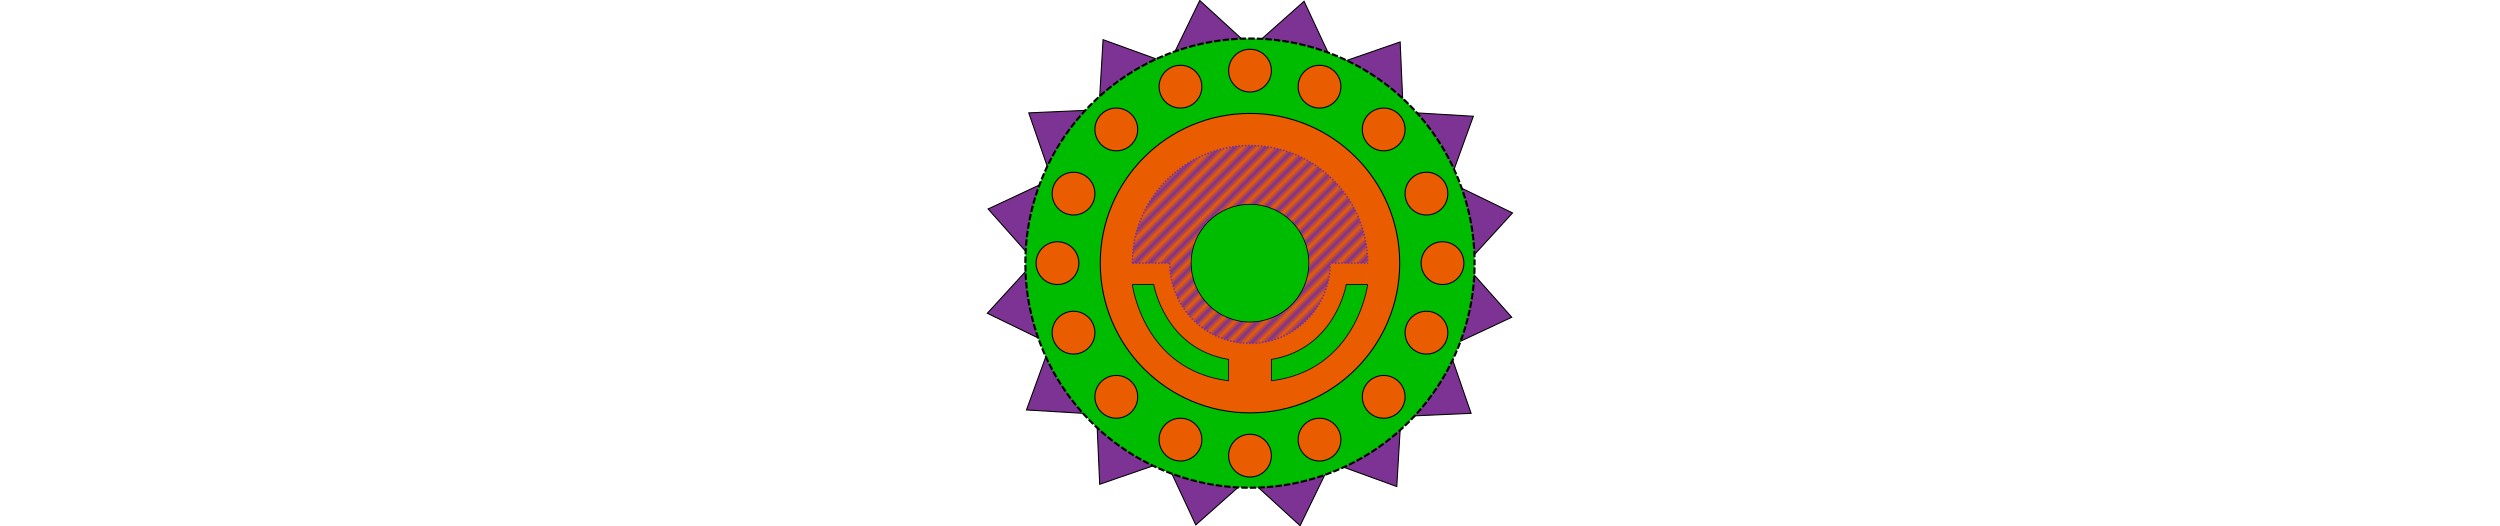 <?xml version="1.0" encoding="UTF-8" standalone="no"?>
<!-- Created with Inkscape (http://www.inkscape.org/) -->

<svg
   xmlns:osb="http://www.openswatchbook.org/uri/2009/osb"
   xmlns:dc="http://purl.org/dc/elements/1.1/"
   xmlns:cc="http://creativecommons.org/ns#"
   xmlns:rdf="http://www.w3.org/1999/02/22-rdf-syntax-ns#"
   xmlns:svg="http://www.w3.org/2000/svg"
   xmlns="http://www.w3.org/2000/svg"
   xmlns:xlink="http://www.w3.org/1999/xlink"
   xmlns:sodipodi="http://sodipodi.sourceforge.net/DTD/sodipodi-0.dtd"
   xmlns:inkscape="http://www.inkscape.org/namespaces/inkscape"
   width="9500"
   height="2000"
   id="svg2"
   version="1.1"
   inkscape:version="0.48.2 r9819"
   sodipodi:docname="techshroom_logo4_banner.svg"
   inkscape:export-filename="/Users/edtogami/Dropbox/TechShroom DropBOX/images/techshroom_logo4_banner.png"
   inkscape:export-xdpi="9"
   inkscape:export-ydpi="9">
  <sodipodi:namedview
     id="base"
     pagecolor="#ffffff"
     bordercolor="#666666"
     borderopacity="1.0"
     inkscape:pageopacity="0.0"
     inkscape:pageshadow="2"
     inkscape:zoom="0.24767379"
     inkscape:cx="5207.7272"
     inkscape:cy="1001.3171"
     inkscape:document-units="px"
     inkscape:current-layer="layer1"
     showgrid="false"
     showguides="false"
     inkscape:guide-bbox="true"
     guidetolerance="10000"
     inkscape:window-width="1280"
     inkscape:window-height="714"
     inkscape:window-x="0"
     inkscape:window-y="0"
     inkscape:window-maximized="1"
     inkscape:snap-grids="true"
     fit-margin-top="0"
     fit-margin-left="0"
     fit-margin-right="0"
     fit-margin-bottom="0">
    <sodipodi:guide
       orientation="0,1"
       position="494.733,494.748"
       id="guide2989" />
    <sodipodi:guide
       orientation="1,0"
       position="494.733,494.748"
       id="guide2991" />
    <inkscape:grid
       type="xygrid"
       id="grid2993"
       empspacing="5"
       visible="true"
       enabled="true"
       snapvisiblegridlinesonly="true"
       spacingx="0.5px"
       spacingy="0.5px" />
  </sodipodi:namedview>
  <defs
     id="defs4">
    <linearGradient
       id="linearGradient5509"
       osb:paint="solid">
      <stop
         style="stop-color:#364d47;stop-opacity:0.338;"
         offset="0"
         id="stop5511" />
    </linearGradient>
    <pattern
       inkscape:collect="always"
       xlink:href="#Strips1_1-634"
       id="pattern5548-988"
       patternTransform="matrix(7.071,7.071,-7.071,7.071,385.009,391.861)" />
    <pattern
       inkscape:stockid="Stripes 1:1"
       id="Strips1_1-634"
       patternTransform="translate(0,0) scale(10,10)"
       height="1"
       width="2"
       patternUnits="userSpaceOnUse"
       inkscape:collect="always">
      <rect
         id="rect6220"
         height="2"
         width="1"
         y="-0.5"
         x="0"
         style="fill:#000000;stroke:none" />
    </pattern>
    <pattern
       inkscape:collect="always"
       xlink:href="#Strips1_1-634-177"
       id="pattern5548-988-9"
       patternTransform="matrix(7.071,7.071,-7.071,7.071,385.009,391.861)" />
    <pattern
       inkscape:stockid="Stripes 1:1"
       id="Strips1_1-634-177"
       patternTransform="translate(0,0) scale(10,10)"
       height="1"
       width="2"
       patternUnits="userSpaceOnUse"
       inkscape:collect="always">
      <rect
         id="rect3034"
         height="2"
         width="1"
         y="-0.5"
         x="0"
         style="fill:#000000;stroke:none" />
    </pattern>
    <pattern
       inkscape:collect="always"
       xlink:href="#Strips1_1-634-177-249"
       id="pattern5548-988-9-146"
       patternTransform="matrix(7.071,7.071,-7.071,7.071,385.009,391.861)" />
    <pattern
       inkscape:stockid="Stripes 1:1"
       id="Strips1_1-634-177-249"
       patternTransform="translate(0,0) scale(10,10)"
       height="1"
       width="2"
       patternUnits="userSpaceOnUse"
       inkscape:collect="always">
      <rect
         id="rect7194"
         height="2"
         width="1"
         y="-0.5"
         x="0"
         style="fill:#824db9;stroke:none" />
    </pattern>
    <pattern
       inkscape:collect="always"
       xlink:href="#Strips1_1-634-177-249-982"
       id="pattern5548-988-9-146-144"
       patternTransform="matrix(7.071,7.071,-7.071,7.071,385.009,391.861)" />
    <pattern
       inkscape:stockid="Stripes 1:1"
       id="Strips1_1-634-177-249-982"
       patternTransform="translate(0,0) scale(10,10)"
       height="1"
       width="2"
       patternUnits="userSpaceOnUse"
       inkscape:collect="always">
      <rect
         id="rect4522"
         height="2"
         width="1"
         y="-0.5"
         x="0"
         style="fill:#824db9;stroke:none" />
    </pattern>
    <pattern
       inkscape:collect="always"
       xlink:href="#Strips1_1-634-177-249-982-477"
       id="pattern5548-988-9-146-144-727"
       patternTransform="matrix(14.369,14.369,-14.369,14.369,772.911,-173.959)" />
    <pattern
       inkscape:stockid="Stripes 1:1"
       id="Strips1_1-634-177-249-982-477"
       patternTransform="translate(0,0) scale(10,10)"
       height="1"
       width="2"
       patternUnits="userSpaceOnUse"
       inkscape:collect="always">
      <rect
         id="rect4614"
         height="2"
         width="1"
         y="-0.5"
         x="0"
         style="fill:#824db9;stroke:none" />
    </pattern>
    <pattern
       inkscape:collect="always"
       xlink:href="#Strips1_1-634-177-249-982-477-294"
       id="pattern5548-988-9-146-144-727-155"
       patternTransform="matrix(14.369,14.369,-14.369,14.369,4521.593,-172.642)" />
    <pattern
       inkscape:stockid="Stripes 1:1"
       id="Strips1_1-634-177-249-982-477-294"
       patternTransform="translate(0,0) scale(10,10)"
       height="1"
       width="2"
       patternUnits="userSpaceOnUse"
       inkscape:collect="always">
      <rect
         id="rect4599"
         height="2"
         width="1"
         y="-0.5"
         x="0"
         style="fill:#7c3393;stroke:none" />
    </pattern>
  </defs>
  <g
     inkscape:label="Layer 1"
     inkscape:groupmode="layer"
     id="layer1"
     transform="translate(-5.267,952.89)">
    <path
       sodipodi:type="star"
       style="fill:#7c3393;fill-opacity:1;stroke:#000000;stroke-width:2;stroke-linejoin:miter;stroke-miterlimit:4;stroke-opacity:1;stroke-dasharray:none"
       id="path2997"
       sodipodi:sides="16"
       sodipodi:cx="500"
       sodipodi:cy="500"
       sodipodi:r1="500"
       sodipodi:r2="402.5"
       sodipodi:arg1="-1.5707963"
       sodipodi:arg2="-1.3744468"
       inkscape:flatsided="false"
       inkscape:rounded="0"
       inkscape:randomized="0"
       d="M 500,0 578.524,105.234 691.342,38.06 723.617,165.333 853.553,146.447 834.667,276.383 961.94,308.658 894.766,421.476 1000,500 894.766,578.524 961.94,691.342 834.667,723.617 853.553,853.553 723.617,834.667 691.342,961.94 578.524,894.766 500,1000 421.476,894.766 308.658,961.94 276.383,834.667 146.447,853.553 165.333,723.617 38.06,691.342 105.234,578.524 0,500 105.234,421.476 38.06,308.658 165.333,276.383 146.447,146.447 276.383,165.333 308.658,38.06 421.476,105.234 z"
       transform="matrix(1.116,1.698,-1.698,1.116,5045.986,-1360.093)" />
    <path
       sodipodi:type="arc"
       style="fill:#00bc00;fill-opacity:1;stroke:#000000;stroke-width:4;stroke-linejoin:round;stroke-miterlimit:4;stroke-opacity:1;stroke-dasharray:12, 4;stroke-dashoffset:40"
       id="path3016"
       sodipodi:cx="500"
       sodipodi:cy="500"
       sodipodi:rx="420"
       sodipodi:ry="420"
       d="m 920,500 a 420,420 0 1 1 -840,0 420,420 0 1 1 840,0 z"
       transform="matrix(2.032,0,0,2.032,3739.211,-968.946)" />
    <g
       id="g3042"
       transform="translate(3748.683,1.317)">
      <path
         transform="matrix(2.032,0,0,2.032,-9.472,-970.263)"
         d="m 180,500 c 0,22.091 -17.909,40 -40,40 -22.091,0 -40,-17.909 -40,-40 0,-22.091 17.909,-40 40,-40 22.091,0 40,17.909 40,40 z"
         sodipodi:ry="40"
         sodipodi:rx="40"
         sodipodi:cy="500"
         sodipodi:cx="140"
         id="path3859"
         style="fill:#e95d00;fill-opacity:1;stroke:#000000;stroke-width:2;stroke-linejoin:round;stroke-miterlimit:4;stroke-opacity:1;stroke-dasharray:none;stroke-dashoffset:30"
         sodipodi:type="arc" />
      <path
         sodipodi:type="arc"
         style="fill:#e95d00;fill-opacity:1;stroke:#000000;stroke-width:2;stroke-linejoin:round;stroke-miterlimit:4;stroke-opacity:1;stroke-dasharray:none;stroke-dashoffset:30"
         id="path3861"
         sodipodi:cx="140"
         sodipodi:cy="500"
         sodipodi:rx="40"
         sodipodi:ry="40"
         d="m 180,500 c 0,22.091 -17.909,40 -40,40 -22.091,0 -40,-17.909 -40,-40 0,-22.091 17.909,-40 40,-40 22.091,0 40,17.909 40,40 z"
         transform="matrix(2.032,0,0,2.032,51.492,-1234.438)" />
      <path
         transform="matrix(2.032,0,0,2.032,214.061,-1478.291)"
         d="m 180,500 c 0,22.091 -17.909,40 -40,40 -22.091,0 -40,-17.909 -40,-40 0,-22.091 17.909,-40 40,-40 22.091,0 40,17.909 40,40 z"
         sodipodi:ry="40"
         sodipodi:rx="40"
         sodipodi:cy="500"
         sodipodi:cx="140"
         id="path3863"
         style="fill:#e95d00;fill-opacity:1;stroke:#000000;stroke-width:2;stroke-linejoin:round;stroke-miterlimit:4;stroke-opacity:1;stroke-dasharray:none;stroke-dashoffset:30"
         sodipodi:type="arc" />
      <path
         sodipodi:type="arc"
         style="fill:#e95d00;fill-opacity:1;stroke:#000000;stroke-width:2;stroke-linejoin:round;stroke-miterlimit:4;stroke-opacity:1;stroke-dasharray:none;stroke-dashoffset:30"
         id="path3865"
         sodipodi:cx="140"
         sodipodi:cy="500"
         sodipodi:rx="40"
         sodipodi:ry="40"
         d="m 180,500 c 0,22.091 -17.909,40 -40,40 -22.091,0 -40,-17.909 -40,-40 0,-22.091 17.909,-40 40,-40 22.091,0 40,17.909 40,40 z"
         transform="matrix(2.032,0,0,2.032,457.914,-1640.86)" />
      <path
         transform="matrix(2.032,0,0,2.032,722.089,-1701.823)"
         d="m 180,500 c 0,22.091 -17.909,40 -40,40 -22.091,0 -40,-17.909 -40,-40 0,-22.091 17.909,-40 40,-40 22.091,0 40,17.909 40,40 z"
         sodipodi:ry="40"
         sodipodi:rx="40"
         sodipodi:cy="500"
         sodipodi:cx="140"
         id="path3867"
         style="fill:#e95d00;fill-opacity:1;stroke:#000000;stroke-width:2;stroke-linejoin:round;stroke-miterlimit:4;stroke-opacity:1;stroke-dasharray:none;stroke-dashoffset:30"
         sodipodi:type="arc" />
      <path
         sodipodi:type="arc"
         style="fill:#e95d00;fill-opacity:1;stroke:#000000;stroke-width:2;stroke-linejoin:round;stroke-miterlimit:4;stroke-opacity:1;stroke-dasharray:none;stroke-dashoffset:30"
         id="path3869"
         sodipodi:cx="140"
         sodipodi:cy="500"
         sodipodi:rx="40"
         sodipodi:ry="40"
         d="m 180,500 c 0,22.091 -17.909,40 -40,40 -22.091,0 -40,-17.909 -40,-40 0,-22.091 17.909,-40 40,-40 22.091,0 40,17.909 40,40 z"
         transform="matrix(2.032,0,0,2.032,986.263,-1640.86)" />
      <path
         transform="matrix(2.032,0,0,2.032,1230.116,-1478.291)"
         d="m 180,500 c 0,22.091 -17.909,40 -40,40 -22.091,0 -40,-17.909 -40,-40 0,-22.091 17.909,-40 40,-40 22.091,0 40,17.909 40,40 z"
         sodipodi:ry="40"
         sodipodi:rx="40"
         sodipodi:cy="500"
         sodipodi:cx="140"
         id="path3871"
         style="fill:#e95d00;fill-opacity:1;stroke:#000000;stroke-width:2;stroke-linejoin:round;stroke-miterlimit:4;stroke-opacity:1;stroke-dasharray:none;stroke-dashoffset:30"
         sodipodi:type="arc" />
      <path
         sodipodi:type="arc"
         style="fill:#e95d00;fill-opacity:1;stroke:#000000;stroke-width:2;stroke-linejoin:round;stroke-miterlimit:4;stroke-opacity:1;stroke-dasharray:none;stroke-dashoffset:30"
         id="path3873"
         sodipodi:cx="140"
         sodipodi:cy="500"
         sodipodi:rx="40"
         sodipodi:ry="40"
         d="m 180,500 c 0,22.091 -17.909,40 -40,40 -22.091,0 -40,-17.909 -40,-40 0,-22.091 17.909,-40 40,-40 22.091,0 40,17.909 40,40 z"
         transform="matrix(2.032,0,0,2.032,1392.685,-1234.438)" />
      <path
         transform="matrix(2.032,0,0,2.032,1453.649,-970.263)"
         d="m 180,500 c 0,22.091 -17.909,40 -40,40 -22.091,0 -40,-17.909 -40,-40 0,-22.091 17.909,-40 40,-40 22.091,0 40,17.909 40,40 z"
         sodipodi:ry="40"
         sodipodi:rx="40"
         sodipodi:cy="500"
         sodipodi:cx="140"
         id="path3875"
         style="fill:#e95d00;fill-opacity:1;stroke:#000000;stroke-width:2;stroke-linejoin:round;stroke-miterlimit:4;stroke-opacity:1;stroke-dasharray:none;stroke-dashoffset:30"
         sodipodi:type="arc" />
      <path
         sodipodi:type="arc"
         style="fill:#e95d00;fill-opacity:1;stroke:#000000;stroke-width:2;stroke-linejoin:round;stroke-miterlimit:4;stroke-opacity:1;stroke-dasharray:none;stroke-dashoffset:30"
         id="path3877"
         sodipodi:cx="140"
         sodipodi:cy="500"
         sodipodi:rx="40"
         sodipodi:ry="40"
         d="m 180,500 c 0,22.091 -17.909,40 -40,40 -22.091,0 -40,-17.909 -40,-40 0,-22.091 17.909,-40 40,-40 22.091,0 40,17.909 40,40 z"
         transform="matrix(2.032,0,0,2.032,722.089,-238.703)" />
      <path
         transform="matrix(2.032,0,0,2.032,986.263,-299.666)"
         d="m 180,500 c 0,22.091 -17.909,40 -40,40 -22.091,0 -40,-17.909 -40,-40 0,-22.091 17.909,-40 40,-40 22.091,0 40,17.909 40,40 z"
         sodipodi:ry="40"
         sodipodi:rx="40"
         sodipodi:cy="500"
         sodipodi:cx="140"
         id="path3879"
         style="fill:#e95d00;fill-opacity:1;stroke:#000000;stroke-width:2;stroke-linejoin:round;stroke-miterlimit:4;stroke-opacity:1;stroke-dasharray:none;stroke-dashoffset:30"
         sodipodi:type="arc" />
      <path
         sodipodi:type="arc"
         style="fill:#e95d00;fill-opacity:1;stroke:#000000;stroke-width:2;stroke-linejoin:round;stroke-miterlimit:4;stroke-opacity:1;stroke-dasharray:none;stroke-dashoffset:30"
         id="path3881"
         sodipodi:cx="140"
         sodipodi:cy="500"
         sodipodi:rx="40"
         sodipodi:ry="40"
         d="m 180,500 c 0,22.091 -17.909,40 -40,40 -22.091,0 -40,-17.909 -40,-40 0,-22.091 17.909,-40 40,-40 22.091,0 40,17.909 40,40 z"
         transform="matrix(2.032,0,0,2.032,1230.116,-462.235)" />
      <path
         transform="matrix(2.032,0,0,2.032,1392.685,-706.089)"
         d="m 180,500 c 0,22.091 -17.909,40 -40,40 -22.091,0 -40,-17.909 -40,-40 0,-22.091 17.909,-40 40,-40 22.091,0 40,17.909 40,40 z"
         sodipodi:ry="40"
         sodipodi:rx="40"
         sodipodi:cy="500"
         sodipodi:cx="140"
         id="path3883"
         style="fill:#e95d00;fill-opacity:1;stroke:#000000;stroke-width:2;stroke-linejoin:round;stroke-miterlimit:4;stroke-opacity:1;stroke-dasharray:none;stroke-dashoffset:30"
         sodipodi:type="arc" />
      <path
         transform="matrix(2.032,0,0,2.032,51.492,-706.089)"
         d="m 180,500 c 0,22.091 -17.909,40 -40,40 -22.091,0 -40,-17.909 -40,-40 0,-22.091 17.909,-40 40,-40 22.091,0 40,17.909 40,40 z"
         sodipodi:ry="40"
         sodipodi:rx="40"
         sodipodi:cy="500"
         sodipodi:cx="140"
         id="path3885"
         style="fill:#e95d00;fill-opacity:1;stroke:#000000;stroke-width:2;stroke-linejoin:round;stroke-miterlimit:4;stroke-opacity:1;stroke-dasharray:none;stroke-dashoffset:30"
         sodipodi:type="arc" />
      <path
         sodipodi:type="arc"
         style="fill:#e95d00;fill-opacity:1;stroke:#000000;stroke-width:2;stroke-linejoin:round;stroke-miterlimit:4;stroke-opacity:1;stroke-dasharray:none;stroke-dashoffset:30"
         id="path3887"
         sodipodi:cx="140"
         sodipodi:cy="500"
         sodipodi:rx="40"
         sodipodi:ry="40"
         d="m 180,500 c 0,22.091 -17.909,40 -40,40 -22.091,0 -40,-17.909 -40,-40 0,-22.091 17.909,-40 40,-40 22.091,0 40,17.909 40,40 z"
         transform="matrix(2.032,0,0,2.032,214.061,-462.235)" />
      <path
         transform="matrix(2.032,0,0,2.032,457.914,-299.666)"
         d="m 180,500 c 0,22.091 -17.909,40 -40,40 -22.091,0 -40,-17.909 -40,-40 0,-22.091 17.909,-40 40,-40 22.091,0 40,17.909 40,40 z"
         sodipodi:ry="40"
         sodipodi:rx="40"
         sodipodi:cy="500"
         sodipodi:cx="140"
         id="path3889"
         style="fill:#e95d00;fill-opacity:1;stroke:#000000;stroke-width:2;stroke-linejoin:round;stroke-miterlimit:4;stroke-opacity:1;stroke-dasharray:none;stroke-dashoffset:30"
         sodipodi:type="arc" />
      <path
         transform="matrix(2.032,0,0,2.032,-9.472,-970.263)"
         d="M 780,500 C 780,654.64 654.64,780 500,780 345.36,780 220,654.64 220,500 220,345.36 345.36,220 500,220 c 154.64,0 280,125.36 280,280 z"
         sodipodi:ry="280"
         sodipodi:rx="280"
         sodipodi:cy="500"
         sodipodi:cx="500"
         id="path3934"
         style="fill:#e95d00;fill-opacity:1;stroke:#000000;stroke-width:2;stroke-linejoin:round;stroke-miterlimit:4;stroke-opacity:1;stroke-dasharray:none;stroke-dashoffset:30"
         sodipodi:type="arc" />
    </g>
    <path
       inkscape:connector-curvature="0"
       id="path3950"
       style="fill:#00bc00;fill-opacity:1;fill-rule:evenodd;stroke:#000000;stroke-width:3.048;stroke-linecap:butt;stroke-linejoin:miter;stroke-miterlimit:4;stroke-opacity:1;stroke-dasharray:none"
       d="m 4836.552,494.174 0,-81.284 c 243.853,-40.642 284.495,-284.496 284.495,-284.496 l 81.284,0 m -365.78,365.78 c 325.138,-40.642 365.78,-365.78 365.78,-365.78" />
    <path
       d="m 4673.983,494.174 0,-81.284 C 4430.129,372.248 4389.487,128.394 4389.487,128.394 l -81.284,0 m 365.78,365.78 C 4348.845,453.532 4308.203,128.394 4308.203,128.394"
       style="fill:#00bc00;fill-opacity:1;fill-rule:evenodd;stroke:#000000;stroke-width:3.048;stroke-linecap:butt;stroke-linejoin:miter;stroke-miterlimit:4;stroke-opacity:1;stroke-dasharray:none"
       id="path3954"
       inkscape:connector-curvature="0" />
    <path
       id="path3965"
       style="fill:url(#pattern5548-988-9-146-144-727-155);fill-opacity:1;fill-rule:evenodd;stroke:#7c3393;stroke-width:6.096;stroke-linecap:butt;stroke-linejoin:miter;stroke-miterlimit:4;stroke-opacity:1;stroke-dasharray:6.096, 6.096;stroke-dashoffset:0"
       d="m 4308.203,47.11 142.248,0 m -142.248,-2e-5 c 0,-246.907 200.158,-447.065 447.065,-447.065 246.907,3e-5 447.065,200.158 447.065,447.065 m -751.881,-2e-5 c 0,2e-5 0,2e-5 0,2e-5 0,168.346 136.471,304.817 304.817,304.817 168.346,0 304.817,-136.471 304.817,-304.817 l 142.248,0"
       inkscape:connector-curvature="0" />
    <path
       inkscape:connector-curvature="0"
       style="fill:#00bc00;fill-opacity:1;stroke:#000000;stroke-width:3.048;stroke-linejoin:round;stroke-miterlimit:4;stroke-opacity:1;stroke-dasharray:none;stroke-dashoffset:30"
       d="m 4978.799,47.11 c 0,123.453 -100.079,223.532 -223.532,223.532 -123.454,0 -223.532,-100.079 -223.532,-223.532 0,-123.453 100.079,-223.532 223.532,-223.532 123.454,0 223.532,100.079 223.532,223.532 z"
       id="path3973" />
  </g>
</svg>
